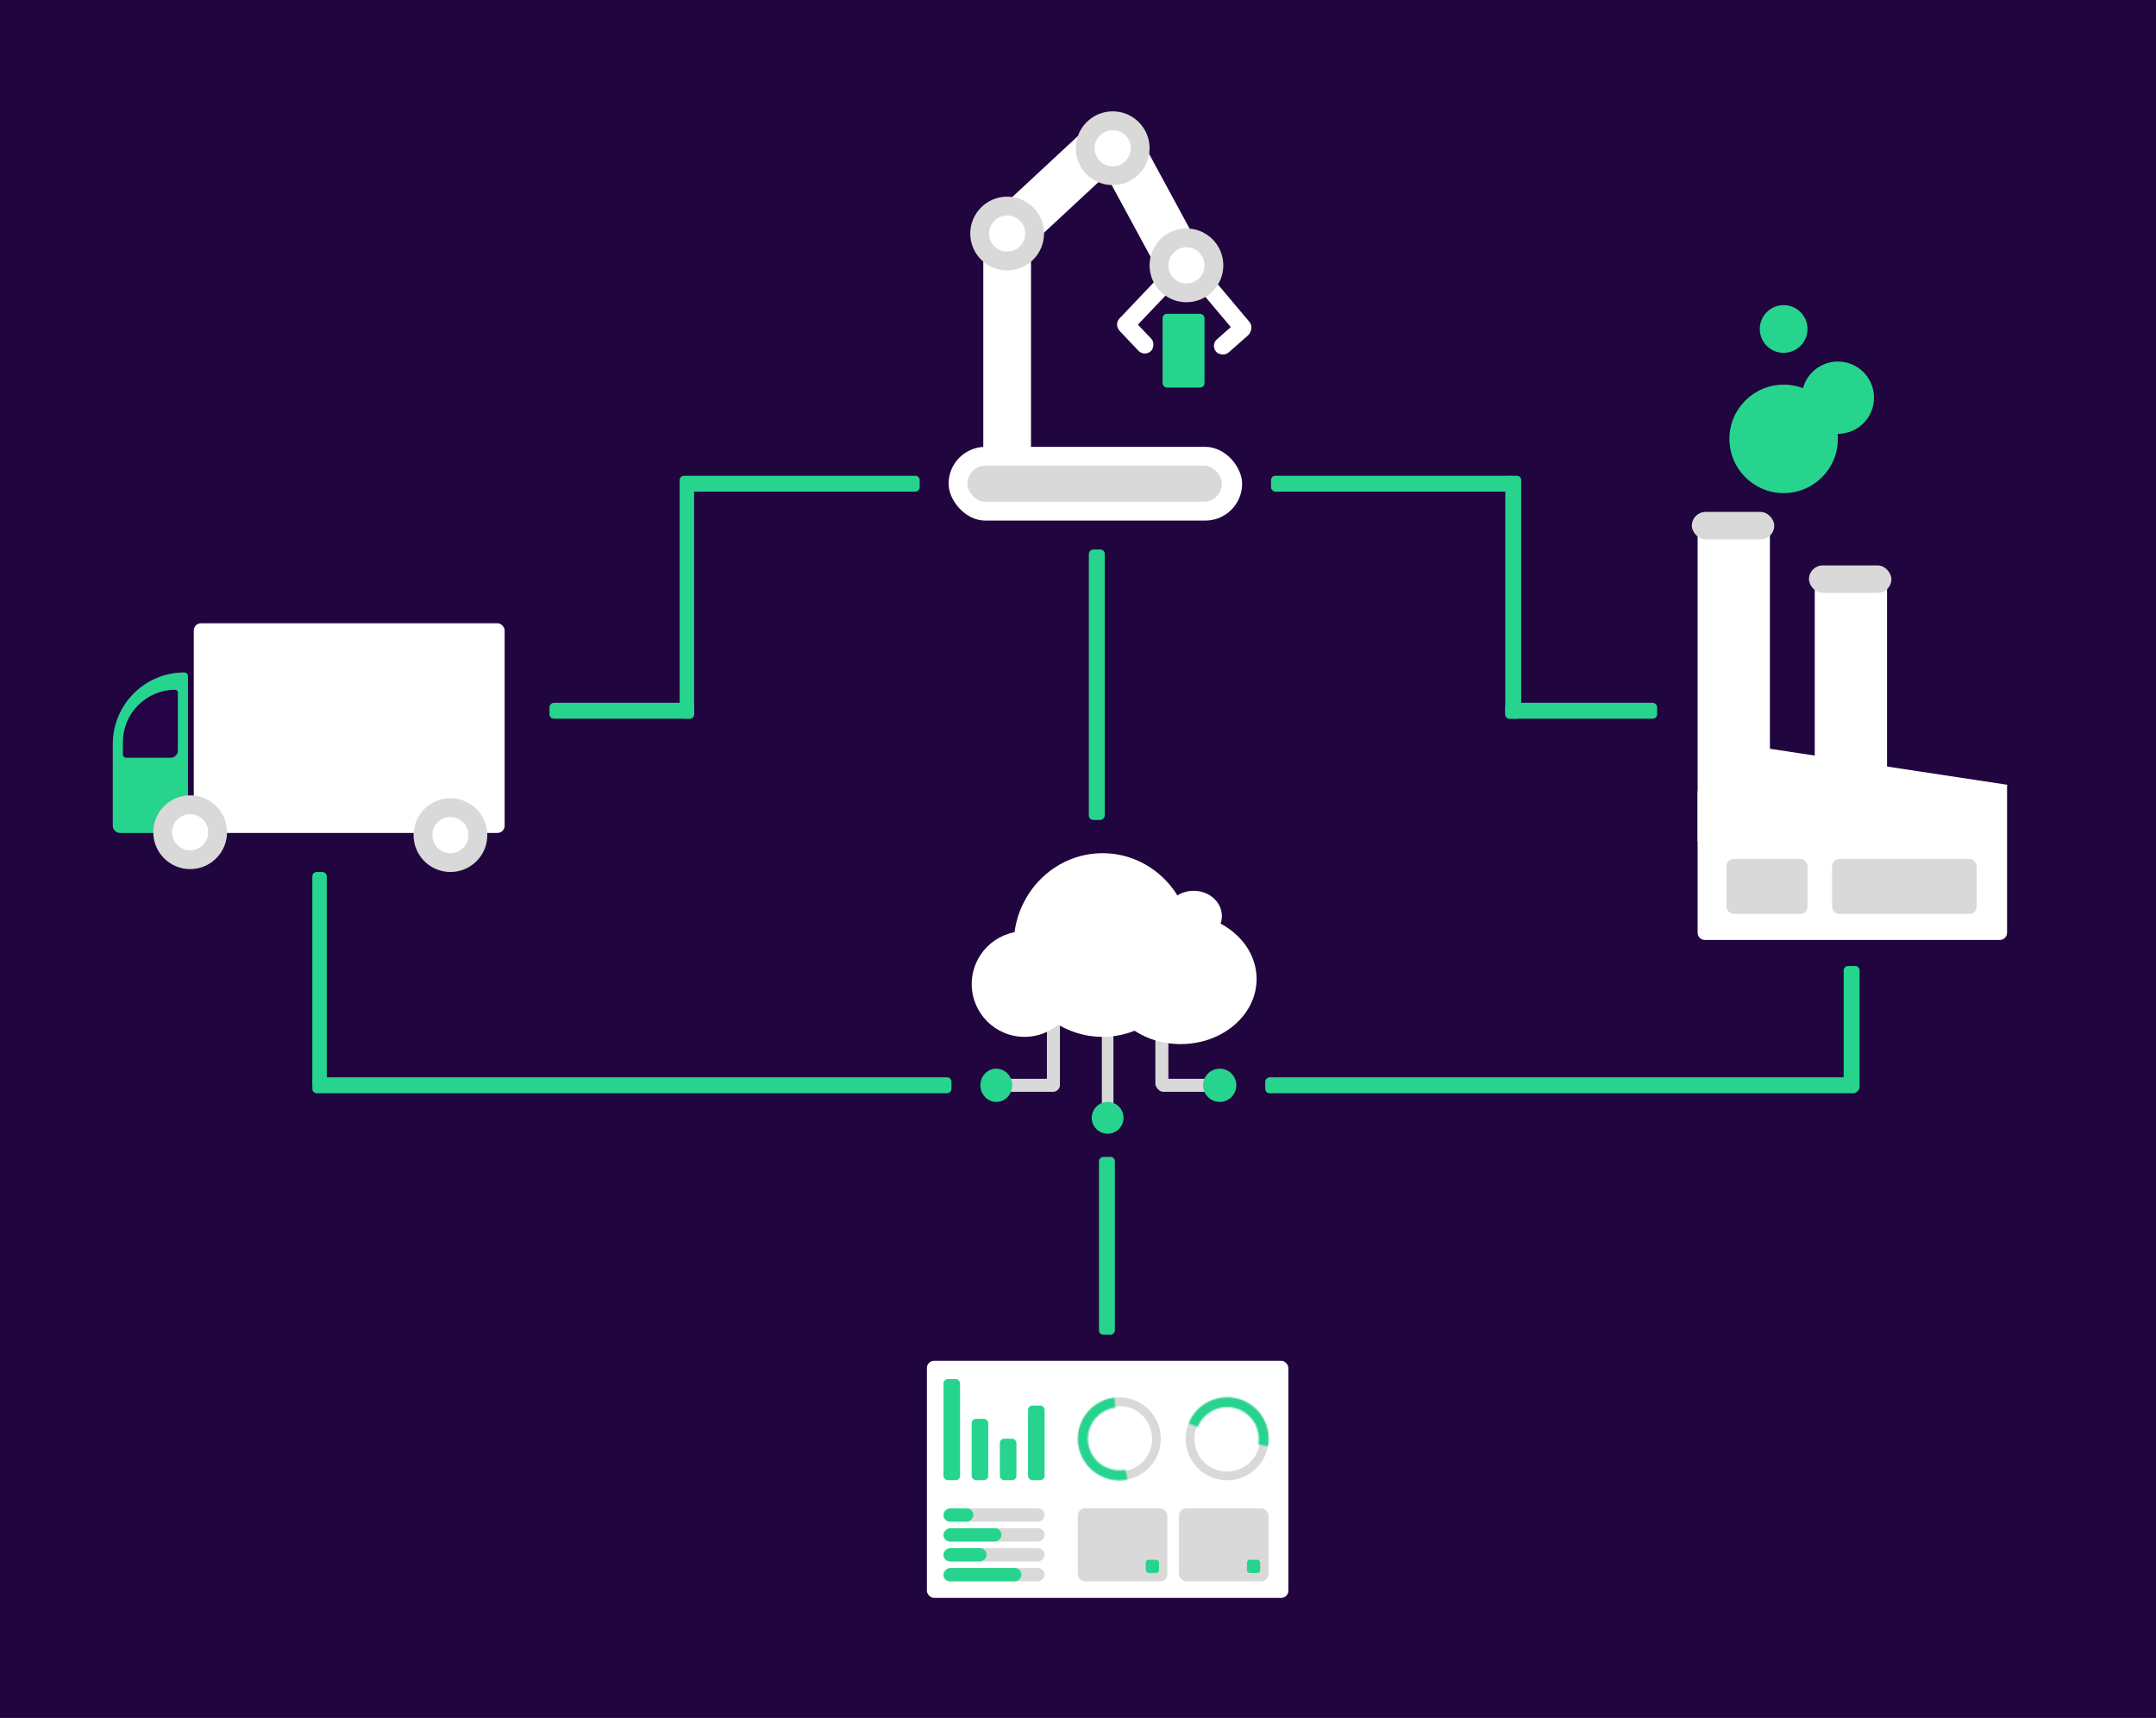 <svg width="1491" height="1188" viewBox="0 0 1491 1188" fill="none" xmlns="http://www.w3.org/2000/svg">
<rect width="1491" height="1188" fill="#21053F"/>
<rect x="656" y="309" width="203" height="51" rx="25.5" fill="white"/>
<rect x="134" y="431" width="215" height="145" rx="5" fill="white"/>
<path d="M1174 548C1174 545.239 1176.24 543 1179 543H1388V645C1388 647.761 1385.76 650 1383 650H1179C1176.24 650 1174 647.761 1174 645V548Z" fill="white"/>
<rect x="804" y="217" width="29" height="51" rx="3" fill="#26D48E"/>
<rect width="11" height="187" rx="3" transform="matrix(-1 0 0 1 764 380)" fill="#26D48E"/>
<rect width="11" height="123" rx="3" transform="matrix(-1 0 0 1 771 800)" fill="#26D48E"/>
<rect width="11" height="168" rx="3" transform="matrix(0 -1 -1 0 1047 340)" fill="#26D48E"/>
<rect width="11" height="168" rx="3" transform="matrix(1 0 0 -1 1041 497)" fill="#26D48E"/>
<rect width="11" height="87" rx="3" transform="matrix(1 0 0 -1 1275 755)" fill="#26D48E"/>
<rect width="11" height="105" rx="3" transform="matrix(0 -1 -1 0 1146 497)" fill="#26D48E"/>
<rect x="475" y="340" width="11" height="161" rx="3" transform="rotate(-90 475 340)" fill="#26D48E"/>
<rect x="216" y="756" width="11" height="442" rx="3" transform="rotate(-90 216 756)" fill="#26D48E"/>
<rect x="875" y="756" width="11" height="410" rx="3" transform="rotate(-90 875 756)" fill="#26D48E"/>
<rect x="480" y="497" width="10" height="168" rx="3" transform="rotate(-180 480 497)" fill="#26D48E"/>
<rect x="226" y="751" width="10" height="148" rx="3" transform="rotate(-180 226 751)" fill="#26D48E"/>
<rect x="380" y="497" width="11" height="100" rx="3" transform="rotate(-90 380 497)" fill="#26D48E"/>
<path d="M78 514.524C78 487.173 100.173 465 127.524 465C128.891 465 130 466.109 130 467.476V571C130 573.761 127.761 576 125 576H83C80.239 576 78 573.761 78 571V514.524Z" fill="#26D48E"/>
<path d="M85 513.19C85 493.203 101.203 477 121.19 477C122.19 477 123 477.81 123 478.81V519C123 521.761 120.761 524 118 524H87.238C86.002 524 85 522.998 85 521.762V513.19Z" fill="#240347"/>
<rect x="680" y="341" width="191" height="33" rx="16.5" transform="rotate(-90 680 341)" fill="white"/>
<rect x="1174" y="582" width="225" height="50" transform="rotate(-90 1174 582)" fill="white"/>
<rect x="1255" y="582" width="184" height="50" transform="rotate(-90 1255 582)" fill="white"/>
<rect x="675" y="159.529" width="128.592" height="33" rx="16.5" transform="rotate(-42.896 675 159.529)" fill="white"/>
<rect x="808.271" y="200.78" width="128.592" height="33" rx="16.5" transform="rotate(-118.456 808.271 200.78)" fill="white"/>
<rect x="825.022" y="184.377" width="67.089" height="12.165" rx="6.082" transform="rotate(133.524 825.022 184.377)" fill="white"/>
<rect x="791.509" y="246.972" width="29.782" height="12.165" rx="6.082" transform="rotate(-133.523 791.509 246.972)" fill="white"/>
<rect x="837" y="238.668" width="29.782" height="12.165" rx="6.082" transform="rotate(-41.329 837 238.668)" fill="white"/>
<rect x="824.854" y="176.013" width="67.089" height="12.165" rx="6.082" transform="rotate(49.919 824.854 176.013)" fill="white"/>
<circle cx="696.5" cy="161.5" r="25.5" fill="#D9D9D9"/>
<circle cx="696.5" cy="161.5" r="12.5" fill="white"/>
<circle cx="769.5" cy="102.5" r="25.5" fill="#D9D9D9"/>
<circle cx="1233.5" cy="303.5" r="37.5" fill="#26D48E"/>
<ellipse cx="825.5" cy="633.5" rx="19.5" ry="17.5" fill="white"/>
<circle cx="1271" cy="275" r="25" fill="#26D48E"/>
<circle cx="1233.5" cy="227.5" r="16.5" fill="#26D48E"/>
<circle cx="820.5" cy="183.5" r="25.5" fill="#D9D9D9"/>
<circle cx="769.5" cy="102.5" r="12.5" fill="white"/>
<circle cx="131.5" cy="575.5" r="25.5" fill="#D9D9D9"/>
<circle cx="131.5" cy="575.5" r="12.5" fill="white"/>
<circle cx="311.5" cy="577.5" r="25.5" fill="#D9D9D9"/>
<circle cx="311.5" cy="577.5" r="12.5" fill="white"/>
<circle cx="820.5" cy="183.5" r="12.5" fill="white"/>
<rect x="669" y="322" width="176" height="25" rx="12.5" fill="#D9D9D9"/>
<rect x="1170" y="354" width="57" height="19" rx="9.5" fill="#D9D9D9"/>
<rect x="1251" y="391" width="57" height="19" rx="9.5" fill="#D9D9D9"/>
<rect width="171.586" height="72.88" transform="matrix(0.989 0.15 -0.268 0.963 1218.47 516.953)" fill="white"/>
<rect x="1194" y="594" width="56" height="38" rx="5" fill="#D9D9D9"/>
<rect x="724" y="697" width="9" height="57" rx="4.5" fill="#D9D9D9"/>
<rect x="689" y="755" width="9" height="44" rx="4.5" transform="rotate(-90 689 755)" fill="#D9D9D9"/>
<rect x="800" y="755" width="9" height="45" rx="4.5" transform="rotate(-90 800 755)" fill="#D9D9D9"/>
<rect x="762" y="697" width="8" height="74" rx="4" fill="#D9D9D9"/>
<rect x="799" y="697" width="9" height="57" rx="4.5" fill="#D9D9D9"/>
<rect x="1267" y="594" width="100" height="38" rx="5" fill="#D9D9D9"/>
<ellipse cx="689" cy="750.5" rx="11" ry="11.5" fill="#26D48E"/>
<circle cx="766" cy="773" r="11" fill="#26D48E"/>
<circle cx="843.5" cy="750.5" r="11.5" fill="#26D48E"/>
<circle cx="708.5" cy="680.5" r="36.5" fill="white"/>
<ellipse cx="816.5" cy="677" rx="52.5" ry="45" fill="white"/>
<ellipse cx="762.5" cy="653.5" rx="61.5" ry="63.5" fill="white"/>
<rect x="641" y="941" width="250" height="163.991" rx="5" fill="white"/>
<rect x="652.468" y="953.614" width="11.468" height="69.954" rx="3" fill="#26D48E"/>
<rect x="671.963" y="981.138" width="11.468" height="42.431" rx="3" fill="#26D48E"/>
<rect x="691.459" y="994.898" width="11.468" height="28.67" rx="3" fill="#26D48E"/>
<rect x="710.954" y="971.964" width="11.468" height="51.605" rx="3" fill="#26D48E"/>
<rect x="745.357" y="1043.06" width="61.927" height="50.459" rx="5" fill="#D9D9D9"/>
<rect x="652.468" y="1052.24" width="9.174" height="69.954" rx="4.587" transform="rotate(-90 652.468 1052.24)" fill="#D9D9D9"/>
<rect x="652.468" y="1052.24" width="9.174" height="20.642" rx="4.587" transform="rotate(-90 652.468 1052.24)" fill="#26D48E"/>
<rect x="652.468" y="1066" width="9.174" height="69.954" rx="4.587" transform="rotate(-90 652.468 1066)" fill="#D9D9D9"/>
<rect x="652.468" y="1079.76" width="9.174" height="69.954" rx="4.587" transform="rotate(-90 652.468 1079.76)" fill="#D9D9D9"/>
<rect x="652.468" y="1093.52" width="9.174" height="69.954" rx="4.587" transform="rotate(-90 652.468 1093.52)" fill="#D9D9D9"/>
<rect x="815.312" y="1043.06" width="61.927" height="50.459" rx="5" fill="#D9D9D9"/>
<circle cx="774.1" cy="994.972" r="25.67" stroke="#D9D9D9" stroke-width="6"/>
<mask id="path-72-inside-1_104_4" fill="white">
<path d="M770.624 966.514C766.798 966.982 763.105 968.216 759.767 970.143C756.428 972.07 753.513 974.651 751.195 977.731C748.877 980.81 747.203 984.326 746.275 988.067C745.346 991.808 745.182 995.698 745.791 999.504C746.401 1003.31 747.771 1006.95 749.821 1010.22C751.871 1013.48 754.558 1016.3 757.722 1018.5C760.885 1020.71 764.46 1022.25 768.234 1023.04C772.007 1023.82 775.9 1023.84 779.681 1023.09L778.335 1016.31C775.466 1016.88 772.512 1016.87 769.649 1016.27C766.786 1015.67 764.073 1014.5 761.672 1012.83C759.272 1011.16 757.233 1009.02 755.677 1006.54C754.122 1004.06 753.082 1001.3 752.619 998.411C752.157 995.523 752.282 992.571 752.986 989.733C753.691 986.894 754.961 984.226 756.72 981.889C758.479 979.552 760.691 977.594 763.224 976.132C765.757 974.67 768.559 973.733 771.462 973.378L770.624 966.514Z"/>
</mask>
<path d="M770.624 966.514C766.798 966.982 763.105 968.216 759.767 970.143C756.428 972.07 753.513 974.651 751.195 977.731C748.877 980.81 747.203 984.326 746.275 988.067C745.346 991.808 745.182 995.698 745.791 999.504C746.401 1003.31 747.771 1006.95 749.821 1010.22C751.871 1013.48 754.558 1016.3 757.722 1018.5C760.885 1020.71 764.46 1022.25 768.234 1023.04C772.007 1023.82 775.9 1023.84 779.681 1023.09L778.335 1016.31C775.466 1016.88 772.512 1016.87 769.649 1016.27C766.786 1015.67 764.073 1014.5 761.672 1012.83C759.272 1011.16 757.233 1009.02 755.677 1006.54C754.122 1004.06 753.082 1001.3 752.619 998.411C752.157 995.523 752.282 992.571 752.986 989.733C753.691 986.894 754.961 984.226 756.72 981.889C758.479 979.552 760.691 977.594 763.224 976.132C765.757 974.67 768.559 973.733 771.462 973.378L770.624 966.514Z" stroke="#26D48E" stroke-width="12" mask="url(#path-72-inside-1_104_4)"/>
<circle cx="848.642" cy="994.972" r="25.67" stroke="#D9D9D9" stroke-width="6"/>
<mask id="path-74-inside-2_104_4" fill="white">
<path d="M876.85 1000.09C878.119 993.107 876.749 985.898 873.007 979.863C869.264 973.828 863.416 969.397 856.593 967.427C849.771 965.458 842.46 966.091 836.077 969.203C829.694 972.315 824.694 977.685 822.043 984.273L828.325 986.8C830.349 981.768 834.169 977.666 839.045 975.289C843.92 972.912 849.504 972.429 854.715 973.933C859.926 975.437 864.394 978.822 867.252 983.432C870.111 988.041 871.157 993.548 870.188 998.884L876.85 1000.09Z"/>
</mask>
<path d="M876.85 1000.09C878.119 993.107 876.749 985.898 873.007 979.863C869.264 973.828 863.416 969.397 856.593 967.427C849.771 965.458 842.46 966.091 836.077 969.203C829.694 972.315 824.694 977.685 822.043 984.273L828.325 986.8C830.349 981.768 834.169 977.666 839.045 975.289C843.92 972.912 849.504 972.429 854.715 973.933C859.926 975.437 864.394 978.822 867.252 983.432C870.111 988.041 871.157 993.548 870.188 998.884L876.85 1000.09Z" stroke="#26D48E" stroke-width="12" mask="url(#path-74-inside-2_104_4)"/>
<rect x="652.468" y="1066" width="9.174" height="40.138" rx="4.587" transform="rotate(-90 652.468 1066)" fill="#26D48E"/>
<rect x="652.468" y="1079.76" width="9.174" height="29.817" rx="4.587" transform="rotate(-90 652.468 1079.76)" fill="#26D48E"/>
<rect x="652.468" y="1093.52" width="9.174" height="53.899" rx="4.587" transform="rotate(-90 652.468 1093.52)" fill="#26D48E"/>
<rect x="862.33" y="1078.61" width="9.174" height="9.174" rx="2" fill="#26D48E"/>
<rect x="792.376" y="1078.61" width="9.174" height="9.174" rx="2" fill="#26D48E"/>
</svg>
